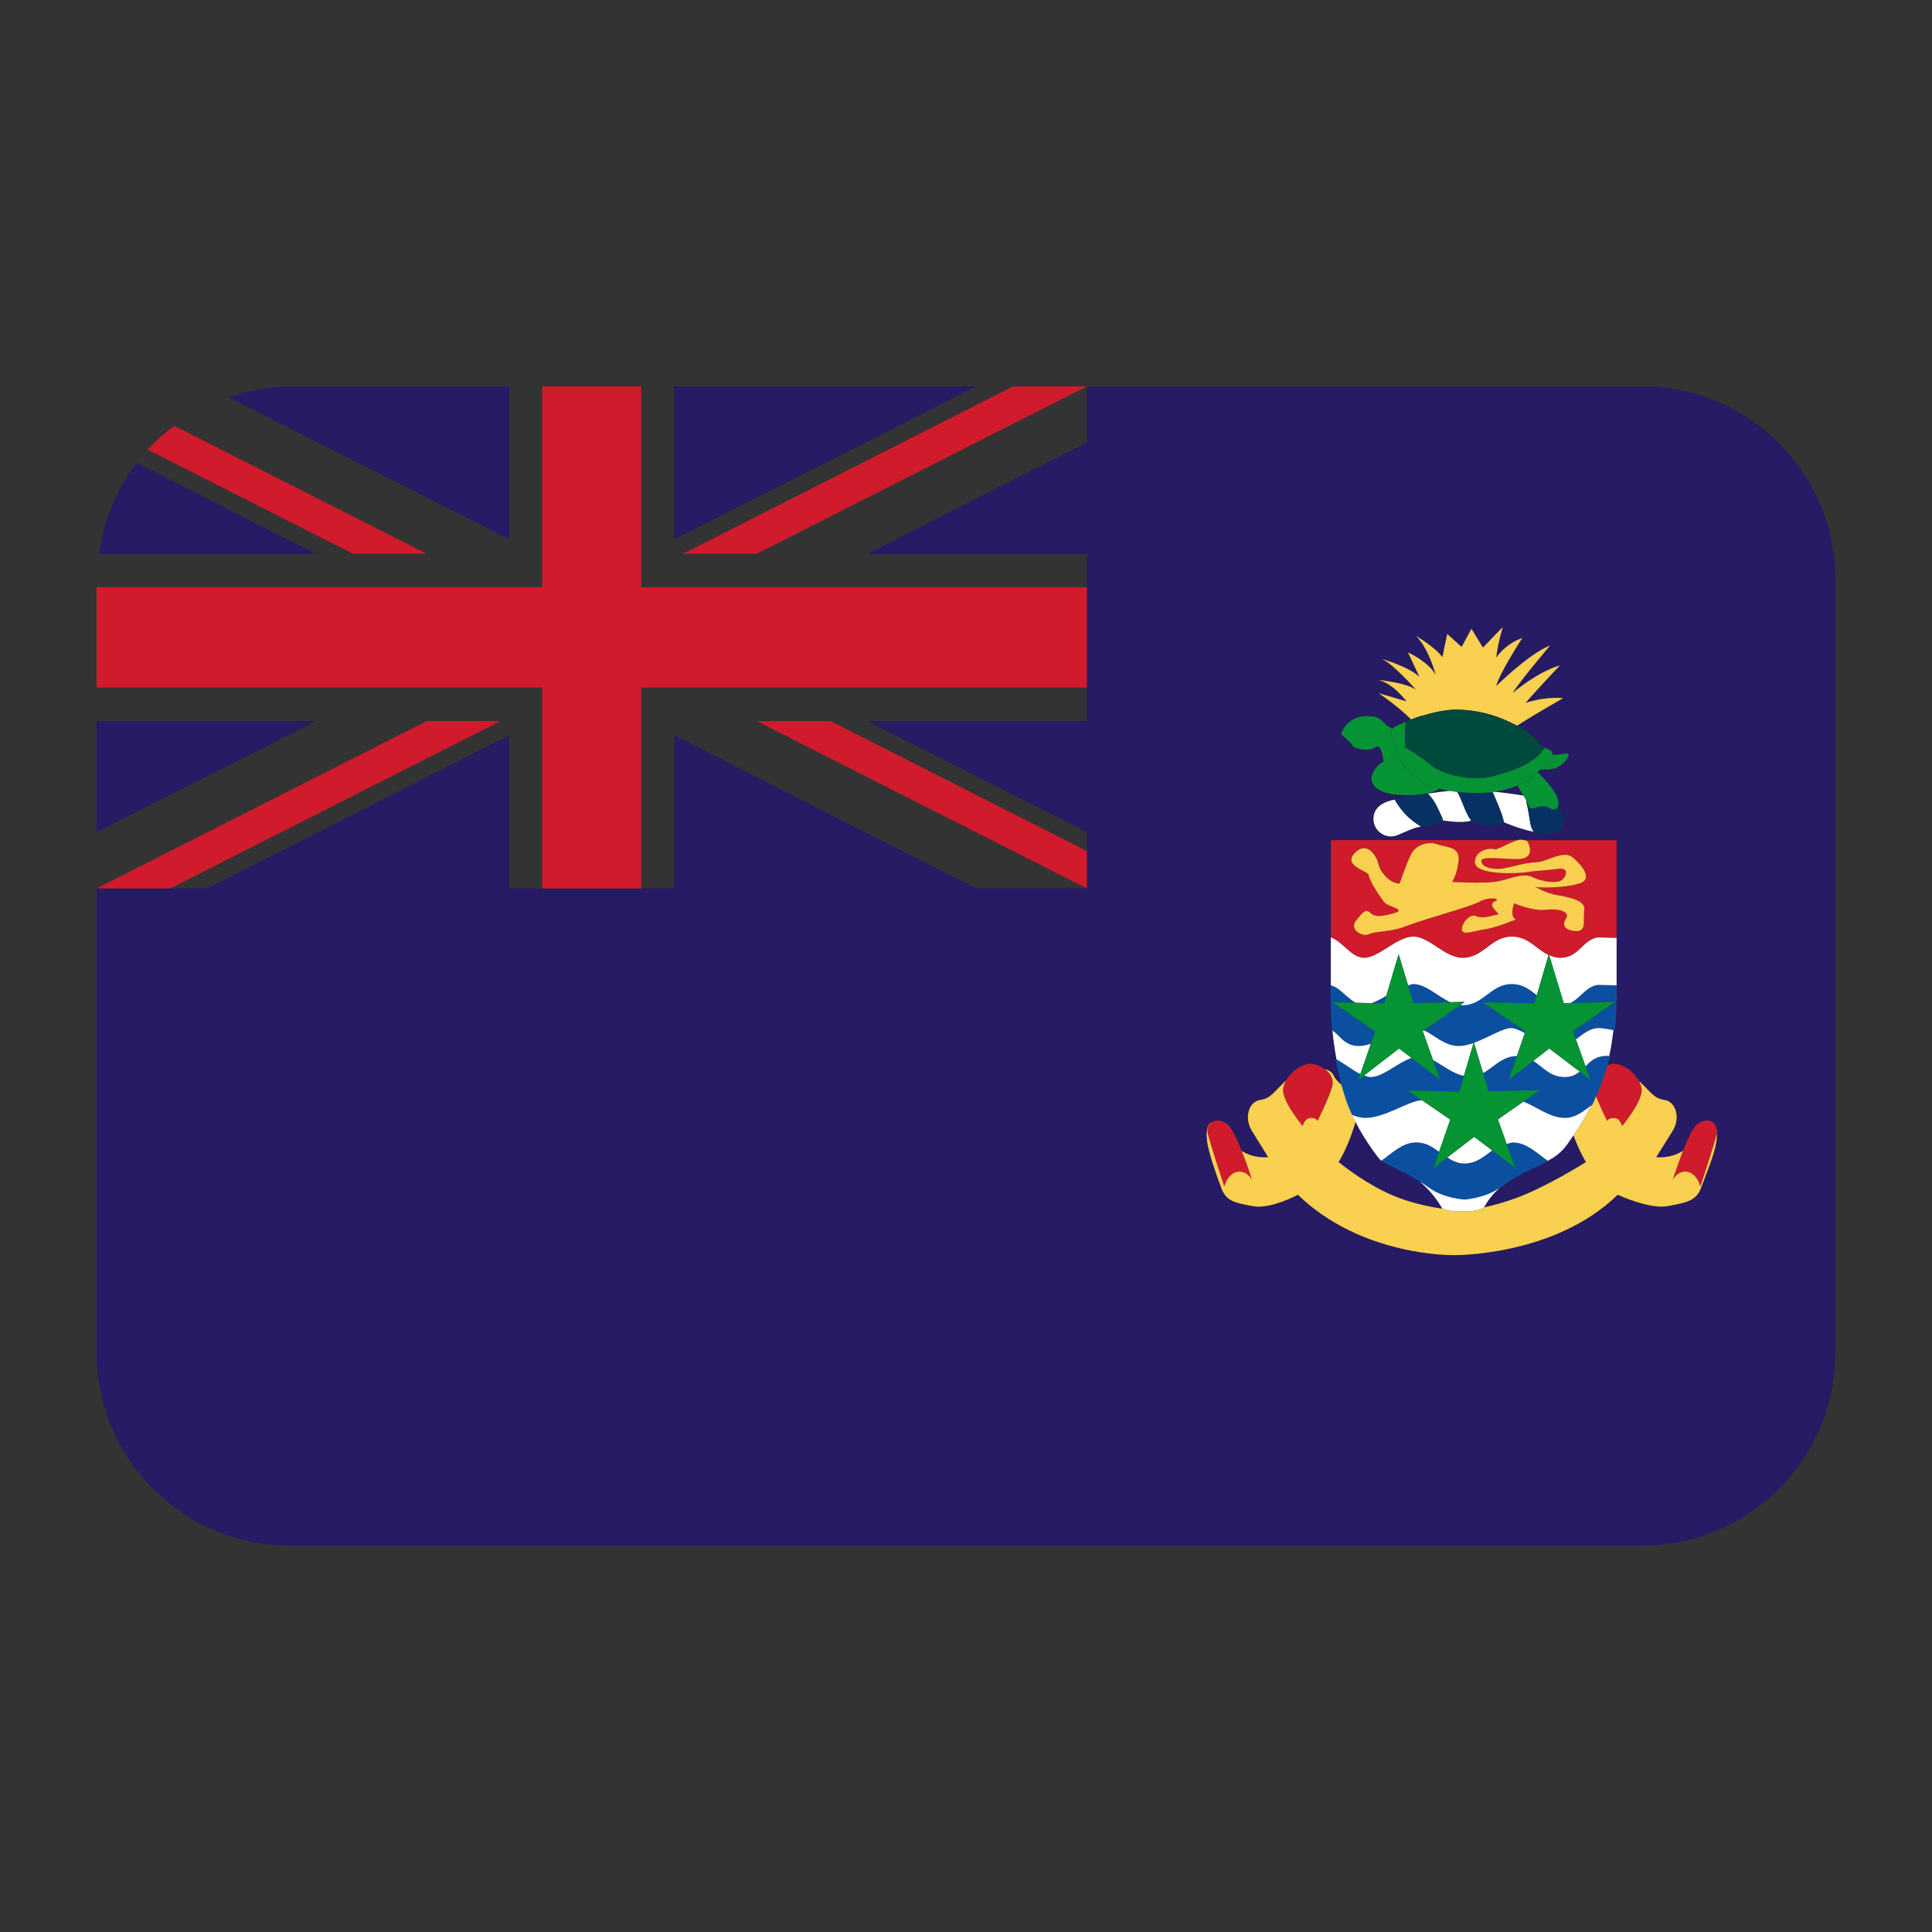 <?xml version="1.0" encoding="UTF-8"?><svg id="a" xmlns="http://www.w3.org/2000/svg" viewBox="0 0 40 40"><rect x="0" y="0" width="40" height="40" fill="#333333" stroke="none"/><g><path d="M10.542,8H6c-.445,0-.866,.09-1.266,.224l5.808,2.944v-3.168Z" fill="#261b64"/><path d="M2.832,9.583c-.411,.538-.683,1.178-.778,1.881H6.542l-3.71-1.881Z" fill="#261b64"/><path d="M32.046,24.033h-.002l-.045,.026c-.223,.129-.533,.228-.936,.526l-.015,.008c-.116,.106-.227,.232-.322,.403,.184-.041,.404-.097,.666-.194,.643-.237,1.443-.744,1.443-.744-.093-.148-.184-.348-.26-.553-.059,.082-.118,.179-.175,.248-.1,.122-.222,.208-.355,.281Z" fill="#261b64"/><path d="M29.393,24.462c-.337-.216-.606-.308-.797-.429h0c-.062-.05-.366-.467-.533-.808-.084,.294-.217,.617-.351,.833,0,0,.611,.507,1.254,.744,.324,.119,.656,.187,.906,.225l-.013-.007c-.136-.239-.301-.418-.466-.558Z" fill="#261b64"/><path d="M30.023,16.373c-.079-.012-.154-.025-.217-.041-.076,.039-.157,.07-.247,.091l.005,.008c.149-.023,.305-.044,.459-.058Z" fill="#261b64"/><polygon points="20.21 8 13.959 8 13.959 11.168 20.21 8" fill="#261b64"/><path d="M31.41,16.263c-.131,.057-.29,.103-.478,.129,.213,.021,.419,.05,.612,.081-.044-.073-.088-.142-.134-.209Z" fill="#261b64"/><polygon points="2 14.929 2 17.231 6.541 14.929 2 14.929" fill="#261b64"/><path d="M34,8h-11.498v1.162l-4.543,2.302h4.543v3.465h-4.542l4.542,2.302v1.162h-2.292l-6.25-3.169v3.169h-3.418v-3.168l-6.25,3.168H2v9.606c0,2.209,1.791,4,4,4h28c2.209,0,4-1.791,4-4V12c0-2.209-1.791-4-4-4Zm-5.693,6.826c.353,0,.297,.173,.521,.259,.008-.007,.007-.014,.019-.021,.042-.025,.137-.07,.254-.12v-.002c.034-.014,.076-.029,.114-.044-.259-.268-.672-.544-.672-.544l.575,.169s-.271-.372-.575-.439c.067,0,.609,.068,.777,.203,0,0-.473-.541-.71-.642,0,0,.576,.169,.778,.372l-.237-.507s.44,.203,.575,.473c0,0-.135-.541-.406-.812,0,0,.406,.238,.543,.44l.1-.483,.298,.269,.204-.375,.238,.388,.41-.425s-.101,.33-.135,.635c0,0,.169-.275,.541-.41,0,0-.473,.725-.541,.996,0,0,.676-.669,1.116-.839,0,0-.609,.714-.778,.985,0,0,.507-.438,.98-.573,0,0-.609,.643-.71,.779,0,0,.338-.135,.778-.101,0,0-.571,.323-.956,.571,.026,.013,.051,.024,.076,.039,.092,.05,.156,.097,.209,.142,.014,.012,.021,.021,.033,.033,.05,.048,.09,.091,.122,.13,.014,.017,.028,.033,.042,.047,.015,.015,.034,.026,.051,.039,.025,.018,.048,.036,.084,.048,.105,.035,.127,.079,.111,.127,.102-.003,.196-.013,.26-.026,.169-.035,.035,.169-.134,.271-.101,.061-.255,.06-.369,.05-.017,.018-.04,.039-.061,.059,.114,.112,.323,.33,.396,.5,.039,.092,.041,.156,.027,.203,.133,.156,.228,.439-.027,.54-.123,.049-.298,.055-.472,0v-.003c-.311-.061-.624-.202-.624-.202h-.003l.002,.01c-.285,.144-.62-.005-.672-.037l-.002-.004c-.201,.061-.554-.002-.554-.002l-.028,.008c-.007,.029-.406,.146-.457,.115h0c-.015,.002-.032,.007-.047,.009-.093,.017-.2,.066-.433,.166-.232,.1-.465-.066-.498-.266-.033-.199,.067-.399,.432-.466h0l-.007-.01c.066-.014,.32-.066,.623-.114-.171,.032-.366,.041-.608,.017-.337-.034-.541-.203-.473-.406,.068-.203,.236-.27,.236-.27,0,0-.034-.406-.168-.304-.135,.102-.44,.034-.474-.034-.035-.067-.237-.236-.237-.236,0,0,.101-.373,.541-.373Zm7.224,8.827c-.034,.236-.215,.676-.316,.946-.101,.271-.326,.304-.698,.372-.373,.068-1.025-.236-1.025-.236-1.319,1.284-3.402,1.25-3.402,1.25,0,0-1.898,.034-3.219-1.25,0,0-.56,.303-.932,.236-.373-.068-.551-.101-.653-.372-.101-.27-.257-.71-.291-.946-.027-.192-.023-.375,.102-.424,.085-.048,.208-.04,.316,.05,.09,.076,.199,.311,.294,.549,.091,.057,.283,.152,.548,.128,0,0-.167-.271-.336-.542s-.067-.608,.169-.642c.226-.033,.274-.16,.538-.403,.111-.196,.353-.366,.547-.342,.1,.013,.185,.054,.257,.106,.084,.024,.153,.064,.181,.131,.029,.069,.092,.132,.162,.195-.079-.294-.121-.54-.121-.54l.02,.012c-.035-.189-.065-.386-.084-.596l-.009-.008s-.046-.464-.025-.932h.001v-.99h0v-2.012h3.863c.059-.018,.103-.013,.142,0h1.912v3.28l-.002,.023c-.003,.245-.014,.48-.038,.637-.004-.002-.018-.003-.024-.005-.024,.184-.047,.364-.087,.531h.015c-.017,.072-.039,.13-.058,.197,.034-.011,.065-.025,.103-.03,.198-.024,.446,.15,.554,.35,.255,.237,.307,.362,.528,.394,.237,.033,.337,.372,.168,.642-.168,.271-.339,.542-.339,.542,.272,.025,.469-.076,.556-.133,.094-.237,.203-.469,.292-.544,.109-.091,.233-.098,.318-.048,.017,.009,.027,.025,.039,.04,.022,.025,.036,.054,.043,.092,.015,.082,.009,.184-.007,.29Z" fill="#261b64"/></g><g><polygon points="13.275 12.157 13.275 11.515 13.275 8 11.226 8 11.226 11.515 11.226 12.157 7.908 12.157 2 12.157 2 14.236 7.908 14.236 11.226 14.236 11.226 14.878 11.226 18.394 13.275 18.394 13.275 14.878 13.275 14.236 16.593 14.236 22.502 14.236 22.502 12.157 16.593 12.157 13.275 12.157" fill="#cf1b2b"/><path d="M8.833,11.465l-5.23-2.652c-.01,.008-.018,.018-.029,.026-.183,.14-.354,.292-.509,.461l-.01,.009,4.25,2.155h1.528Z" fill="#cf1b2b"/><polygon points="14.14 11.465 15.668 11.465 22.502 8 20.974 8 14.14 11.465" fill="#cf1b2b"/><polygon points="2 18.394 3.527 18.394 10.362 14.929 8.833 14.929 2 18.394" fill="#cf1b2b"/><polygon points="15.668 14.929 22.502 18.394 22.502 17.619 17.196 14.929 15.668 14.929" fill="#cf1b2b"/><path d="M27.173,22.029c-.194-.024-.436,.145-.547,.342-.044,.077-.071,.157-.062,.233,.034,.27,.406,.711,.406,.711,0,0,.034-.169,.17-.169,.134,0,.134,.068,.134,.068,0,0,.237-.474,.304-.711,.043-.149-.028-.279-.149-.367-.072-.052-.156-.094-.257-.106Z" fill="#cf1b2b"/><path d="M25.414,23.28c-.108-.09-.231-.099-.316-.05-.075,.042-.121,.127-.089,.253,.068,.271,.339,1.082,.339,1.082,0,0,.067-.27,.271-.304,.203-.033,.304,.17,.304,.17,0,0-.095-.303-.214-.601-.095-.238-.204-.474-.294-.549Z" fill="#cf1b2b"/><path d="M33.377,22.029c-.037,.005-.069,.02-.103,.03-.047,.17-.1,.33-.159,.477l-.013,.029c-.019,.046-.039,.091-.06,.134,.095,.237,.233,.515,.233,.515,0,0,0-.068,.136-.068,.135,0,.169,.169,.169,.169,0,0,.372-.44,.406-.711,.009-.073-.015-.15-.055-.225-.109-.2-.357-.375-.554-.35Z" fill="#cf1b2b"/><path d="M35.538,23.363c-.007-.038-.021-.067-.043-.092-.013-.014-.023-.03-.039-.04-.085-.05-.21-.043-.318,.048-.089,.075-.198,.308-.292,.544-.12,.3-.216,.606-.216,.606,0,0,.101-.203,.304-.17,.204,.035,.271,.304,.271,.304,0,0,.27-.811,.337-1.082,.012-.048,.002-.083-.004-.12Z" fill="#cf1b2b"/><path d="M33.47,19.419v-2.023h-1.912c.02,.007,.05,0,.061,.018,.101,.169,.101,.372-.203,.372s-.745-.068-.745,.034,.136,.169,.339,.169,.541-.135,.777-.135,.576-.271,.778-.101c.203,.169,.372,.406,.203,.507-.168,.101-.778,.135-.981,.101,0,0,.237,.135,.44,.169,.203,.035,.609,.101,.576,.304-.035,.203,.067,.473-.203,.44-.271-.034-.237-.169-.169-.271,.068-.102-.101-.203-.406-.169-.303,.034-.676-.135-.676-.135,0,0-.101,.271,.034,.338,0,0-.406,.169-.642,.203-.237,.034-.473,.135-.473,0s.169-.338,.304-.271c.135,.068,.371-.035,.44-.035,.067,0-.238-.203-.068-.27,.169-.068-.134-.102-.303,0-.169,.101-1.183,.372-1.522,.507-.337,.135-.642,.101-.778,.169s-.405-.101-.271-.271c.135-.169,.203-.271,.304-.169,.101,.101,.27,.068,.507,0s-.134-.135-.202-.203-.338-.473-.338-.575c-.004-.102-.613-.203-.241-.507,.211-.173,.406,.102,.44,.271,.034,.169,.237,.406,.44,.406,0,0,.135-.406,.237-.609s.372-.271,.542-.203c.169,.068,.473,.034,.44,.338-.034,.304-.135,.44-.135,.44,0,0,.609,.034,.879,0,.271-.034,.576-.203,.779-.102,.202,.102,.507,.135,.609,.068s.169-.271-.068-.237c-.237,.035-.44,.035-.642,.068-.203,.033-1.082,.068-1.082-.203s.337-.304,.405-.271c.046,.023,.288-.131,.474-.187h-3.863v2.012c.246,.081,.423,.422,.691,.422,.304,0,.679-.439,1.017-.439s.647,.439,1.019,.439c.44,0,.583-.439,1.024-.439,.345,0,.498,.264,.758,.38l.005-.018,.006,.021c.069,.029,.139,.056,.229,.056,.379,0,.431-.327,.743-.417,.049-.014,.244,.003,.425,.006Z" fill="#cf1b2b"/></g><g><path d="M27.995,23.083c.077,.033,.18,.061,.278,.061,.398,0,.891-.354,1.166-.367l-.291-.199,1.064,.021,.095-.325c-.227-.045-.433-.215-.639-.327l.144,.404-.59-.447c-.29,.1-.593,.395-.847,.395-.044,0-.09-.016-.135-.032l-.118,.091,.042-.12c-.163-.08-.33-.217-.493-.305l-.02-.012s.042,.246,.121,.54c.055,.206,.129,.434,.221,.622h.001Z" fill="#0b50a0"/><path d="M28.704,20.614c-.106,.067-.208,.119-.307,.155l.26,.005,.047-.16Z" fill="#0b50a0"/><path d="M30.203,21.657c.097,0,.2-.026,.305-.063l.005-.015,.004,.012c.295-.106,.595-.304,.769-.304,.08,0,.179,.047,.285,.103l.012-.036-.878-.601,1.064,.021,.05-.17c-.145-.114-.288-.231-.516-.231-.44,0-.584,.439-1.024,.439-.013,0-.026-.009-.039-.01l-.759,.529c.211,.094,.423,.325,.721,.325Z" fill="#0b50a0"/><path d="M32.827,22.078l.098,.273-.219-.166c-.076,.062-.164,.114-.306,.114-.305,0-.45-.206-.654-.335l-.511,.395,.172-.495c-.31,.007-.471,.229-.699,.354l.115,.38,1.063-.03-.346,.241c.233,.08,.544,.336,.859,.336,.228,0,.387-.144,.541-.253l.027-.019c.029-.054,.051-.117,.077-.174,.021-.044,.041-.088,.06-.134l.013-.029c.059-.146,.112-.306,.159-.477,.018-.067,.041-.125,.058-.197h-.015c-.014-.001-.028-.002-.042-.002-.235,0-.345,.109-.449,.218Z" fill="#0b50a0"/><path d="M30.894,23.818c-.169,.122-.323,.266-.573,.271-.145-.003-.254-.059-.356-.126l-.288,.221,.117-.336c-.134-.101-.272-.196-.475-.196-.294,0-.527,.249-.722,.38h-.001c.191,.122,.46,.214,.797,.43,.061,.039,.12,.074,.186,.123,.306,.228,.742,.251,.742,.251,0,0,.422-.026,.728-.243l.015-.008c.403-.299,.713-.397,.936-.526,.014-.008,.031-.016,.045-.024h.002c-.194-.131-.429-.382-.723-.382-.05,0-.086,.021-.13,.031l.176,.493-.475-.359Z" fill="#0b50a0"/><path d="M28.381,21.613l.09-.26-.877-.601,.478,.01c-.128-.069-.24-.195-.361-.286-.078-.058-.154-.078-.156-.078h-.001c-.02,.468,.025,.932,.025,.932l.009,.008c.16,.1,.242,.32,.554,.32,.076,0,.158-.022,.24-.044Z" fill="#0b50a0"/><path d="M33.162,20.393c-.04,0-.09-.008-.146,.012-.222,.078-.312,.276-.509,.363l.934-.027-.873,.609,.061,.169c.149-.106,.281-.233,.481-.233,.062,0,.228,.023,.297,.045,.006,.002,.02,.003,.024,.005,.025-.157,.036-.393,.038-.637,.001-.1,.005-.198,.001-.298-.141-.003-.24-.008-.308-.008Z" fill="#0b50a0"/><path d="M30.031,20.749c-.267-.12-.511-.376-.771-.376-.035,0-.071,.02-.107,.028l.112,.37,.766-.022Z" fill="#0b50a0"/></g><g><path d="M35.542,23.483c-.068,.271-.337,1.082-.337,1.082,0,0-.068-.27-.271-.304-.203-.033-.304,.17-.304,.17,0,0,.096-.306,.216-.606-.088,.057-.284,.157-.556,.133,0,0,.171-.271,.339-.542,.169-.27,.068-.608-.168-.642-.221-.032-.272-.158-.528-.394,.04,.074,.064,.152,.055,.225-.034,.27-.406,.711-.406,.711,0,0-.034-.169-.169-.169-.136,0-.136,.068-.136,.068,0,0-.138-.278-.233-.515-.027,.057-.048,.12-.077,.174l-.027,.019c-.118,.234-.238,.438-.363,.613,.076,.206,.167,.405,.26,.553,0,0-.8,.507-1.443,.744-.262,.096-.482,.153-.666,.194l-.004,.006s-.077,.078-.429,.078c-.289,0-.392-.039-.421-.053-.25-.038-.582-.105-.906-.225-.643-.237-1.254-.744-1.254-.744,.135-.216,.267-.539,.351-.833-.021-.043-.048-.089-.064-.129l-.005-.013h-.001c-.093-.188-.166-.416-.221-.622-.07-.063-.132-.126-.162-.195-.029-.067-.097-.107-.181-.131,.121,.088,.192,.218,.149,.367-.068,.237-.304,.711-.304,.711,0,0,0-.068-.134-.068-.136,0-.17,.169-.17,.169,0,0-.372-.44-.406-.711-.01-.076,.018-.156,.062-.233-.264,.243-.312,.37-.538,.403-.236,.033-.338,.371-.169,.642s.336,.542,.336,.542c-.265,.024-.456-.071-.548-.128,.119,.298,.214,.601,.214,.601,0,0-.101-.203-.304-.17-.204,.035-.271,.304-.271,.304,0,0-.27-.811-.339-1.082-.031-.126,.015-.211,.089-.253-.125,.049-.129,.232-.102,.424,.034,.236,.19,.676,.291,.946,.101,.271,.28,.304,.653,.372,.372,.068,.932-.236,.932-.236,1.32,1.284,3.219,1.25,3.219,1.25,0,0,2.084,.034,3.402-1.25,0,0,.653,.303,1.025,.236,.372-.068,.598-.101,.698-.372,.101-.27,.282-.71,.316-.946,.016-.106,.022-.209,.007-.29,.007,.037,.016,.072,.004,.12Z" fill="#f9d050"/><path d="M29.437,14.821c.098-.031,.2-.058,.306-.08,.035-.008,.068-.014,.103-.02,.131-.022,.263-.036,.386-.029h.002c.503,.031,.831,.153,1.174,.333,.385-.247,.956-.571,.956-.571-.44-.034-.778,.101-.778,.101,.101-.135,.71-.779,.71-.779-.472,.135-.98,.573-.98,.573,.168-.271,.778-.985,.778-.985-.44,.169-1.116,.839-1.116,.839,.068-.271,.541-.996,.541-.996-.372,.135-.541,.41-.541,.41,.034-.305,.135-.635,.135-.635l-.41,.425-.238-.388-.204,.375-.298-.269-.1,.483c-.137-.202-.543-.44-.543-.44,.271,.271,.406,.812,.406,.812-.135-.271-.575-.473-.575-.473l.237,.507c-.203-.203-.778-.372-.778-.372,.237,.101,.71,.642,.71,.642-.168-.135-.71-.203-.777-.203,.304,.068,.575,.439,.575,.439l-.575-.169s.413,.277,.672,.544c.05-.02,.099-.039,.155-.058,.022-.007,.044-.013,.067-.02Z" fill="#f9d050"/><path d="M30.538,17.853c0,.271,.879,.236,1.082,.203,.203-.034,.406-.034,.642-.068,.237-.034,.169,.169,.068,.237s-.407,.034-.609-.068c-.203-.102-.508,.068-.779,.102-.27,.034-.879,0-.879,0,0,0,.101-.135,.135-.44,.034-.304-.27-.271-.44-.338-.17-.068-.44,0-.542,.203s-.237,.609-.237,.609c-.203,0-.406-.237-.44-.406-.035-.169-.229-.444-.44-.271-.372,.304,.237,.406,.241,.507,0,.101,.27,.507,.338,.575s.439,.135,.202,.203-.406,.101-.507,0c-.101-.102-.169,0-.304,.169-.134,.169,.135,.338,.271,.271s.44-.034,.778-.169c.339-.135,1.353-.406,1.522-.507,.169-.102,.473-.068,.303,0-.169,.067,.135,.27,.068,.27-.069,0-.305,.102-.44,.035-.135-.068-.304,.135-.304,.271s.237,.034,.473,0c.237-.034,.642-.203,.642-.203-.135-.068-.034-.338-.034-.338,0,0,.373,.169,.676,.135,.304-.034,.473,.068,.406,.169-.068,.101-.101,.237,.169,.271,.27,.034,.168-.237,.203-.44,.033-.203-.373-.27-.576-.304-.204-.034-.44-.169-.44-.169,.203,.034,.812,0,.981-.101,.169-.101,0-.338-.203-.507-.202-.169-.541,.101-.778,.101s-.575,.135-.777,.135-.339-.068-.339-.169,.44-.034,.745-.034,.304-.203,.203-.372c-.011-.019-.041-.011-.061-.018-.039-.013-.082-.018-.142,0-.186,.056-.428,.21-.474,.187-.068-.034-.405,0-.405,.271Z" fill="#f9d050"/></g><g><path d="M30.203,21.657c-.298,0-.51-.231-.721-.325l-.025,.018,.213,.598c.206,.112,.412,.282,.639,.327l.2-.681c-.105,.037-.208,.063-.305,.063Z" fill="#fff"/><path d="M28.597,24.032c.195-.13,.429-.38,.722-.38,.203,0,.341,.095,.475,.196l.232-.668-.587-.402c-.275,.013-.767,.367-1.166,.367-.098,0-.202-.028-.278-.061l.005,.013c.016,.04,.043,.086,.064,.129,.167,.341,.471,.758,.533,.807h0Z" fill="#fff"/><path d="M30.894,23.818l-.373-.281-.556,.427c.102,.066,.21,.123,.356,.126,.25-.005,.404-.149,.573-.271Z" fill="#fff"/><path d="M31.049,24.593c-.305,.217-.728,.243-.728,.243,0,0-.436-.023-.742-.251-.066-.049-.125-.084-.186-.123,.165,.14,.33,.319,.466,.558l.013,.007c.029,.014,.133,.053,.421,.053,.352,0,.429-.078,.429-.078l.004-.006c.095-.171,.205-.297,.322-.403Z" fill="#fff"/><path d="M31.285,21.286c-.173,0-.474,.198-.769,.304l.19,.627c.228-.125,.389-.347,.699-.354l.164-.474c-.106-.056-.205-.103-.285-.103Z" fill="#fff"/><path d="M28.071,20.762l.326,.007c.099-.036,.201-.088,.307-.155l.253-.86,.196,.648c.036-.008,.072-.028,.107-.028,.26,0,.504,.256,.771,.376l.297-.009-.089,.062c.013,0,.025,.01,.039,.01,.44,0,.583-.439,1.024-.439,.228,0,.371,.117,.516,.231l.244-.833c-.26-.116-.413-.38-.758-.38-.44,0-.584,.439-1.024,.439-.371,0-.68-.439-1.019-.439s-.713,.439-1.017,.439c-.268,0-.446-.341-.691-.422h0v.99s.08,.02,.157,.078c.121,.091,.233,.217,.361,.286Z" fill="#fff"/><path d="M28.241,22.267c.046,.016,.091,.032,.135,.032,.255,0,.557-.296,.847-.395l-.258-.196-.724,.559Z" fill="#fff"/><path d="M32.044,24.034c-.013,.009-.031,.016-.045,.024l.045-.024Z" fill="#fff"/><path d="M31.745,21.964c.204,.13,.35,.335,.654,.335,.143,0,.23-.051,.306-.114l-.63-.477-.331,.255Z" fill="#fff"/><path d="M32.398,23.145c-.315,0-.626-.256-.859-.336l-.527,.367,.182,.509c.043-.01,.079-.031,.13-.031,.294,0,.529,.25,.723,.38,.133-.073,.255-.159,.355-.281,.056-.069,.116-.166,.175-.248,.125-.175,.245-.379,.363-.613-.154,.109-.313,.253-.541,.253Z" fill="#fff"/><path d="M32.627,21.519l.199,.559c.105-.109,.214-.218,.449-.218,.014,0,.028,0,.042,.002,.041-.167,.063-.348,.087-.531-.069-.022-.234-.045-.297-.045-.2,0-.332,.127-.481,.233Z" fill="#fff"/><path d="M28.381,21.613c-.081,.021-.163,.044-.24,.044-.312,0-.393-.219-.554-.32,.02,.21,.049,.407,.084,.596,.163,.087,.33,.225,.493,.305l.217-.625Z" fill="#fff"/><path d="M33.103,22.564l.013-.029-.013,.029Z" fill="#fff"/><path d="M33.045,19.414c-.312,.09-.364,.417-.743,.417-.09,0-.16-.027-.229-.056l.303,.997,.13-.004c.197-.088,.287-.286,.509-.363,.057-.02,.106-.012,.146-.012,.068,0,.167,.005,.308,.008,.003,.1,0,.198-.001,.298l.002-.023v-1.256c-.181-.003-.376-.02-.425-.006Z" fill="#fff"/><path d="M31.597,16.566c-.017-.031-.032-.059-.054-.094-.193-.031-.399-.059-.612-.081l-.028,.005c.022,.049,.246,.553,.227,.625h.003s.313,.14,.623,.201c-.072-.085-.08-.233-.103-.368-.019-.111-.04-.215-.057-.289Z" fill="#fff"/><path d="M28.874,16.556h0c-.365,.067-.465,.266-.432,.466,.033,.2,.266,.365,.498,.266,.232-.1,.34-.149,.433-.166,.015-.003,.031-.007,.047-.01-.25-.15-.405-.32-.545-.556Z" fill="#fff"/><path d="M30.023,16.373c-.153,.014-.31,.035-.459,.058,.074,.079,.144,.173,.197,.289,.067,.149,.112,.222,.117,.276h-.002l.028-.007s.352,.062,.554,.002c-.132-.184-.198-.459-.288-.597-.054-.006-.099-.013-.147-.021Z" fill="#fff"/></g><g><path d="M30.504,16.417c-.125-.004-.233-.012-.334-.023,.09,.138,.156,.413,.288,.597l.002,.004c.052,.032,.387,.181,.672,.037l-.002-.009c.019-.072-.205-.576-.227-.625-.121,.015-.252,.023-.4,.019Z" fill="#073163"/><path d="M29.761,16.72c-.053-.116-.123-.21-.197-.289l-.005-.008c-.021,.005-.047,.005-.069,.009-.303,.048-.557,.1-.623,.114l.007,.009c.14,.236,.295,.406,.545,.556h0c.051,.032,.449-.085,.457-.115h.002c-.005-.054-.051-.128-.117-.277Z" fill="#073163"/><path d="M32.06,16.72c-.169-.101-.372,.102-.407-.034-.007-.027-.032-.073-.057-.12,.016,.074,.038,.177,.057,.289,.023,.135,.031,.283,.103,.368v.003c.174,.055,.35,.049,.473,0,.255-.101,.16-.384,.027-.54-.022,.074-.093,.095-.196,.033Z" fill="#073163"/></g><g><polygon points="29.481 21.332 30.24 20.803 30.329 20.741 30.031 20.749 29.265 20.771 29.153 20.401 28.957 19.753 28.704 20.614 28.657 20.774 28.397 20.769 28.071 20.762 27.593 20.752 28.471 21.354 28.381 21.613 28.164 22.238 28.122 22.359 28.241 22.267 28.965 21.708 29.223 21.904 29.813 22.351 29.669 21.948 29.456 21.349 29.481 21.332" fill="#059334"/><polygon points="30.704 20.752 31.582 21.354 31.57 21.389 31.406 21.863 31.234 22.359 31.745 21.964 32.076 21.708 32.706 22.186 32.924 22.351 32.827 22.078 32.627 21.519 32.567 21.349 33.44 20.741 32.506 20.768 32.377 20.771 32.074 19.774 32.067 19.753 32.062 19.771 31.818 20.604 31.768 20.774 30.704 20.752" fill="#059334"/><polygon points="29.794 23.849 29.678 24.184 29.965 23.963 30.521 23.536 30.894 23.818 31.369 24.177 31.193 23.684 31.012 23.175 31.538 22.808 31.885 22.567 30.821 22.597 30.706 22.217 30.516 21.59 30.512 21.578 30.507 21.594 30.308 22.275 30.213 22.6 29.149 22.578 29.44 22.778 30.027 23.18 29.794 23.849" fill="#059334"/><path d="M28.003,15.435c.034,.068,.339,.135,.474,.034,.134-.101,.168,.304,.168,.304,0,0-.168,.068-.236,.27-.068,.203,.135,.372,.473,.406,.242,.024,.437,.015,.608-.017,.022-.004,.048-.004,.069-.009,.09-.021,.171-.052,.247-.091-.441-.109-.533-.292-.655-.389-.169-.135-.271-.473-.271-.575,0-.094-.163-.189-.052-.283-.225-.086-.169-.259-.521-.259-.44,0-.541,.373-.541,.373,0,0,.203,.169,.237,.236Z" fill="#059334"/><path d="M31.894,15.925c.114,.01,.268,.01,.369-.05,.169-.101,.303-.305,.134-.271-.065,.013-.159,.023-.26,.026-.015,.045-.062,.094-.111,.144-.026,.026-.067,.082-.132,.151Z" fill="#059334"/><path d="M31.544,16.473c.021,.035,.037,.063,.054,.094,.025,.047,.05,.093,.057,.12,.035,.135,.238-.068,.407,.034,.103,.062,.174,.041,.196-.033,.014-.047,.012-.111-.027-.203-.073-.17-.282-.387-.396-.5-.097,.093-.231,.196-.424,.28,.045,.067,.089,.137,.134,.209Z" fill="#059334"/><path d="M31.693,15.206c.014,.012,.021,.022,.033,.033-.012-.011-.019-.021-.033-.033Z" fill="#059334"/><path d="M31.891,15.416c-.014-.014-.029-.031-.042-.047,.014,.016,.029,.033,.042,.047Z" fill="#059334"/><polygon points="30.233 14.692 30.234 14.692 30.234 14.692 30.233 14.692" fill="#059334"/><path d="M29.437,14.821c-.023,.007-.045,.013-.067,.02,.021-.007,.045-.013,.067-.02Z" fill="#059334"/><path d="M29.847,14.721c-.035,.006-.068,.012-.103,.02,.034-.007,.069-.014,.103-.02Z" fill="#059334"/><path d="M28.881,15.368c0,.102,.101,.439,.271,.575,.122,.097,.214,.281,.655,.389,.063,.016,.138,.029,.217,.041,.048,.007,.093,.015,.147,.021,.1,.01,.209,.019,.334,.023,.148,.004,.279-.004,.4-.019l.028-.005c.188-.026,.347-.072,.478-.129,.192-.084,.327-.187,.424-.28,.021-.02,.044-.041,.061-.059,.064-.069,.106-.125,.132-.151,.049-.049,.097-.098,.111-.144,.015-.048-.007-.092-.111-.127-.036-.012-.059-.031-.084-.048,.013,.01,.023,.022,.04,.03-.242,.36-.739,.493-1.106,.593-.373,.102-1.014-.034-1.25-.237-.237-.203-.541-.372-.541-.372,0,0,0-.287,.016-.525-.117,.05-.212,.094-.254,.12-.012,.007-.01,.014-.019,.021-.11,.094,.052,.188,.052,.283Z" fill="#059334"/></g><path d="M29.085,15.47s.304,.169,.541,.372c.236,.203,.877,.338,1.25,.237,.367-.101,.864-.233,1.106-.593-.016-.008-.026-.02-.04-.03-.017-.013-.036-.024-.051-.039-.014-.014-.029-.031-.042-.047-.032-.039-.072-.082-.122-.13-.012-.011-.019-.021-.033-.033-.052-.045-.117-.092-.209-.142-.026-.014-.051-.025-.076-.039-.342-.18-.671-.302-1.174-.333h-.002c-.123-.008-.254,.007-.386,.029-.035,.006-.069,.013-.103,.02-.106,.022-.208,.049-.306,.08-.022,.007-.046,.013-.067,.02-.056,.019-.105,.038-.155,.058-.038,.015-.08,.03-.114,.044v.002c-.016,.239-.016,.525-.016,.525Z" fill="#00493d"/></svg>